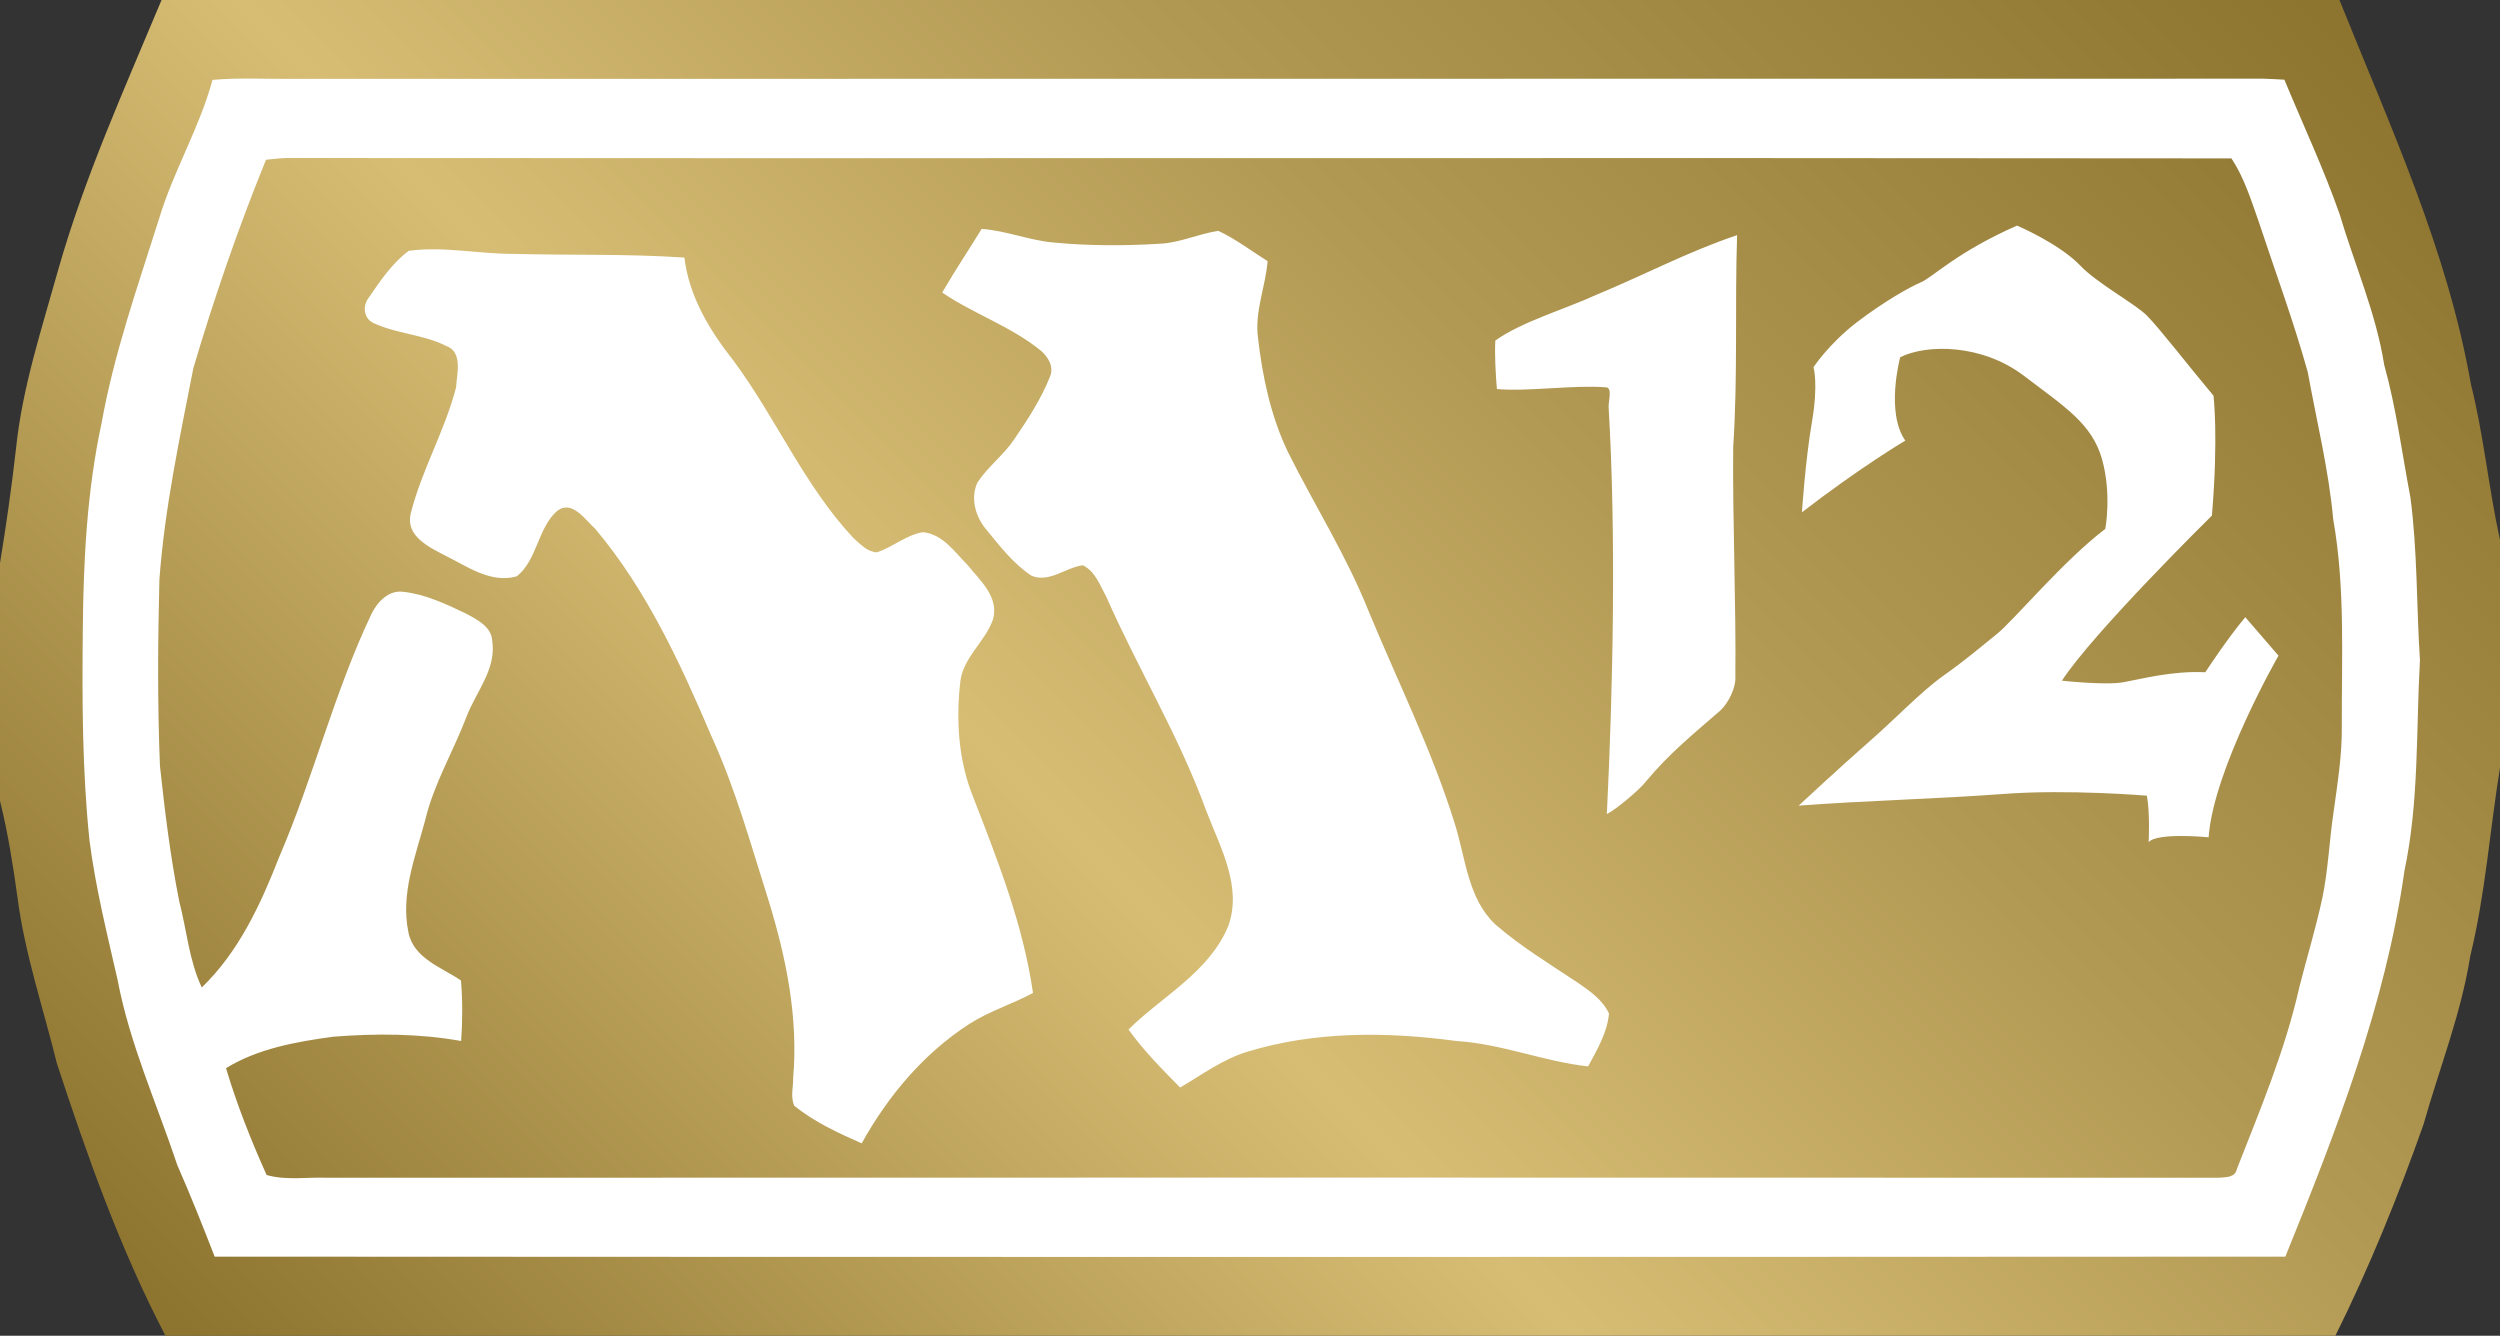 <?xml version="1.0" encoding="UTF-8" standalone="no"?>
<!-- Created with Inkscape (http://www.inkscape.org/) -->

<svg
   xmlns:dc="http://purl.org/dc/elements/1.1/"
   xmlns:cc="http://creativecommons.org/ns#"
   xmlns:rdf="http://www.w3.org/1999/02/22-rdf-syntax-ns#"
   xmlns:svg="http://www.w3.org/2000/svg"
   xmlns="http://www.w3.org/2000/svg"
   xmlns:xlink="http://www.w3.org/1999/xlink"
   xmlns:inkscape="http://www.inkscape.org/namespaces/inkscape"
   version="1.1"
   width="600"
   height="320.58"
   id="svg4561">
  <rect width="100%" height="100%" fill="#333333" stroke="none"/>
  <defs
     id="defs4563">
    <linearGradient
       x1="0"
       y1="0"
       x2="1"
       y2="0"
       id="linearGradient4103"
       xlink:href="#linearGradient1028"
       gradientUnits="userSpaceOnUse"
       gradientTransform="matrix(-35.097,-35.097,-35.097,35.097,710.097,52.52)"
       spreadMethod="pad" />
    <linearGradient
       x1="0"
       y1="0"
       x2="1"
       y2="0"
       id="linearGradient1028"
       gradientUnits="userSpaceOnUse"
       gradientTransform="matrix(-35.097,-35.097,-35.097,35.097,710.097,52.52)"
       spreadMethod="pad">
      <stop
         id="stop1030"
         style="stop-color:#8d742f;stop-opacity:1"
         offset="0" />
      <stop
         id="stop1032"
         style="stop-color:#b39a54;stop-opacity:1"
         offset="0.35" />
      <stop
         id="stop1034"
         style="stop-color:#d7bd74;stop-opacity:1"
         offset="0.6" />
      <stop
         id="stop1036"
         style="stop-color:#8d742f;stop-opacity:1"
         offset="1" />
    </linearGradient>
    <linearGradient
       x1="0"
       y1="0"
       x2="1"
       y2="0"
       id="linearGradient4559"
       xlink:href="#linearGradient1028"
       gradientUnits="userSpaceOnUse"
       gradientTransform="matrix(-35.097,-35.097,-35.097,35.097,710.097,52.52)"
       spreadMethod="pad" />
  </defs>
  <g
     transform="matrix(12,0,0,-12,-8010.468,579.468)"
     id="g1026">
    <path
       d="m 670.77,48.289 c -0.743,-1.781 -1.543,-3.547 -2.071,-5.41 l 0,0 c -0.328,-1.176 -0.715,-2.344 -0.84,-3.563 l 0,0 c -0.086,-0.765 -0.195,-1.527 -0.32,-2.289 l 0,0 0,-4.757 c 0.16,-0.641 0.262,-1.29 0.352,-1.946 l 0,0 c 0.148,-1.125 0.515,-2.203 0.785,-3.301 l 0,0 c 0.609,-1.859 1.265,-3.711 2.172,-5.449 l 0,0 43.398,0 c 0.68,1.367 1.254,2.785 1.762,4.223 l 0,0 c 0.316,1.121 0.754,2.215 0.937,3.375 l 0,0 c 0.301,1.234 0.391,2.512 0.594,3.766 l 0,0 0,4.55 c -0.227,1.035 -0.324,2.09 -0.582,3.117 l 0,0 c -0.469,2.684 -1.621,5.172 -2.629,7.684 l 0,0 -43.558,0 z"
       inkscape:connector-curvature="0"
       id="path1038"
       style="fill:url(#linearGradient4559);fill-opacity:1;fill-rule:nonzero;stroke:none" />
  </g>
  <path
     d="m 457.272,105.744 c 0,0 -10.788,6.384 -24.804,17.208 0,0 0.804,-12.42 2.388,-21.612 1.596,-9.18 0.384,-13.212 0.384,-13.212 0,0 3.648,-5.58 10.404,-10.788 6.84,-5.196 12.612,-8.388 15.42,-9.612 2.808,-1.212 8.58,-7.212 23.016,-13.584 0,0 10.08,4.26 15.192,9.6 3.984,4.224 13.212,9.192 15.984,12 2.808,2.772 10.584,12.804 15.984,19.224 0,0 1.212,9.984 -0.384,28.776 0,0 -28.404,27.984 -36,39.612 0,0 10.416,1.176 14.82,0.372 4.404,-0.792 11.58,-2.76 19.596,-2.388 0,0 5.196,-7.968 9.6,-13.212 l 7.968,9.228 c 0,0 -15.6,27.192 -16.776,43.596 0,0 -12.42,-1.224 -14.388,1.176 0,0 0.372,-6.756 -0.42,-11.16 0,0 -18.804,-1.596 -34.416,-0.42 -15.6,1.176 -33.18,1.596 -49.164,2.808 0,0 10.356,-9.612 16.776,-15.228 6.42,-5.58 12.42,-12 18,-15.984 5.628,-3.984 8.82,-6.804 12.804,-9.984 3.984,-3.192 15.984,-17.628 26.016,-25.224 0,0 1.584,-8.388 -0.804,-16.776 -2.388,-8.436 -8.808,-12.432 -18.792,-20.016 -10.032,-7.596 -23.208,-7.596 -29.628,-4.416 0,0 -3.564,13.224 1.224,20.016 m -223.692,85.596 c 5.904,15.24 12,30.66 14.34,46.968 -5.016,2.724 -10.548,4.368 -15.372,7.5 -10.92,7.08 -19.452,17.256 -25.74,28.596 -5.664,-2.484 -11.34,-5.112 -16.164,-9 -0.984,-2.064 -0.24,-4.5 -0.288,-6.696 1.272,-14.448 -1.68,-28.884 -5.904,-42.612 -4.212,-13.224 -7.872,-26.676 -13.68,-39.336 -7.464,-17.532 -15.564,-35.148 -27.9,-49.824 -2.484,-2.208 -5.58,-7.128 -9.228,-4.26 -4.644,4.212 -4.692,11.712 -9.612,15.648 -6.372,1.788 -12,-2.484 -17.436,-5.112 -3.756,-1.968 -9.192,-4.584 -8.064,-9.792 2.58,-10.452 8.208,-19.92 10.92,-30.42 0.192,-3.276 1.692,-8.532 -2.388,-9.984 -5.532,-2.772 -12,-2.904 -17.532,-5.532 -2.292,-1.176 -2.532,-4.128 -1.032,-6.048 2.772,-4.032 5.628,-8.292 9.612,-11.244 8.436,-1.128 16.824,0.792 25.26,0.744 13.644,0.372 27.288,-0.048 40.884,0.888 1.116,9.288 6.036,17.484 11.76,24.708 10.224,13.776 16.968,29.952 28.776,42.564 1.644,1.452 3.336,3.372 5.676,3.468 3.804,-1.272 6.984,-4.128 10.968,-4.836 4.74,0.384 7.692,4.74 10.74,7.836 3.048,3.744 7.68,7.776 6.132,13.128 -1.872,5.34 -7.116,9.036 -7.824,14.856 -1.08,9.324 -0.468,18.984 3.096,27.792 M 383.064,70.777 c 11.34,-4.68 22.212,-10.452 33.84,-14.34 -0.564,16.92 0.192,33.888 -0.936,50.808 -0.18,16.548 0.708,38.352 0.516,54.9 0.24,2.904 -1.728,6.648 -3.612,8.388 -6.696,5.808 -12.372,10.404 -18,17.196 -1.356,1.788 -7.212,6.708 -9.228,7.644 1.5,-30.564 2.244,-67.08 0.42,-97.644 -0.048,-1.632 1.032,-4.872 -0.792,-4.776 -7.32,-0.612 -18.708,1.08 -26.016,0.42 -0.288,-3.372 -0.564,-8.244 -0.384,-11.628 6.192,-4.5 17.352,-7.776 24.192,-10.968 m 3.096,172.452 c -0.42,4.644 -2.868,8.724 -5.016,12.708 -10.692,-1.176 -20.82,-5.436 -31.596,-6.096 -16.692,-2.244 -33.984,-2.388 -50.208,2.58 -5.904,1.788 -10.872,5.532 -16.116,8.58 -4.368,-4.452 -8.772,-8.856 -12.384,-13.92 8.16,-8.064 19.368,-13.74 23.952,-24.852 3.384,-9.42 -1.92,-18.84 -5.244,-27.504 -6.468,-17.868 -16.404,-34.176 -24.048,-51.516 -1.5,-2.724 -2.676,-6.144 -5.628,-7.548 -4.164,0.552 -8.016,4.26 -12.276,2.532 -4.32,-2.82 -7.548,-7.032 -10.788,-10.98 -2.664,-3.084 -3.984,-7.584 -2.244,-11.388 2.532,-3.84 6.324,-6.612 8.856,-10.404 3.24,-4.728 6.372,-9.564 8.532,-14.904 1.08,-2.388 -0.372,-4.872 -2.16,-6.372 -7.164,-5.82 -16.068,-8.772 -23.664,-13.932 3,-5.196 6.372,-10.212 9.468,-15.276 5.904,0.42 11.436,2.772 17.34,3.276 8.436,0.804 16.92,0.804 25.356,0.288 4.836,-0.192 9.336,-2.388 14.112,-3.096 4.176,1.968 7.92,4.824 11.82,7.272 -0.516,6.228 -3.144,12.132 -2.304,18.42 1.08,9.42 3.096,18.888 7.224,27.468 6.372,12.744 14.064,24.888 19.356,38.196 6.984,16.884 15.192,33.336 20.628,50.868 2.628,8.244 3.096,17.904 9.696,24.18 6.144,5.352 13.128,9.564 19.884,14.064 2.856,1.968 5.904,4.08 7.452,7.356 m 175.872,-69.036 c 0.096,6.984 -1.032,13.824 -1.968,20.664 -1.032,6.804 -1.272,13.74 -2.676,20.532 -1.548,7.224 -3.696,14.256 -5.532,21.468 -3.372,15.048 -9.372,29.352 -15,43.692 -0.42,2.16 -2.808,1.968 -4.5,2.112 -151.212,-0.048 -302.436,-0.048 -453.696,0 -4.872,-0.192 -9.936,0.696 -14.676,-0.66 -3.744,-8.34 -7.128,-16.872 -9.744,-25.644 7.728,-4.728 16.824,-6.324 25.728,-7.548 10.224,-0.792 20.58,-0.792 30.708,1.032 0.324,-4.824 0.372,-9.696 -0.048,-14.532 -4.692,-3.18 -11.388,-5.292 -12.612,-11.58 -1.92,-9.18 1.692,-18.18 4.032,-26.904 2.064,-8.712 6.708,-16.404 9.888,-24.744 2.256,-6 7.272,-11.484 6.192,-18.336 -0.192,-3.324 -3.612,-5.052 -6.24,-6.468 -4.824,-2.292 -9.792,-4.68 -15.132,-5.244 -3.432,-0.468 -6.144,2.388 -7.548,5.196 -9,18.9 -13.968,39.336 -22.224,58.5 -4.404,11.304 -9.708,22.74 -18.564,31.272 -3.048,-6.516 -3.612,-13.788 -5.388,-20.628 -2.16,-10.776 -3.468,-21.696 -4.644,-32.532 -0.6,-14.904 -0.516,-29.856 -0.132,-44.76 1.26,-17.112 4.872,-33.936 8.148,-50.724 5.016,-16.92 10.788,-33.696 17.436,-50.016 1.692,-0.18 3.336,-0.372 5.064,-0.42 155.58,0.144 311.112,-0.096 466.644,0.096 3.048,4.596 4.692,9.936 6.516,15.096 3.984,12.048 8.388,23.952 11.808,36.228 2.112,11.724 5.016,23.352 6.096,35.256 2.904,16.404 2.016,33.096 2.064,49.596 m 16.452,-54.9 c -2.016,-10.584 -3.372,-21.324 -6.276,-31.728 -1.968,-12.468 -7.128,-24.096 -10.692,-36.144 -3.84,-10.968 -8.808,-21.516 -13.26,-32.292 -1.692,-0.096 -3.336,-0.192 -5.016,-0.24 -157.692,0.048 -315.336,0 -473.064,0.048 -6.384,0.048 -12.804,-0.324 -19.176,0.24 -3.096,11.484 -9.372,21.84 -12.792,33.228 -5.112,16.224 -10.836,32.388 -13.836,49.176 -3.516,16.308 -4.356,33 -4.5,49.632 -0.18,16.836 -0.132,33.708 1.596,50.4 1.452,11.388 4.224,22.452 6.756,33.564 2.904,15.372 9.42,29.712 14.34,44.484 3.192,7.26 6.096,14.568 8.952,21.936 165.66,0.096 331.356,0.096 496.968,0 12.144,-29.952 24.048,-60.468 28.596,-92.676 3.516,-16.596 2.76,-33.612 3.708,-50.436 -0.852,-13.08 -0.564,-26.208 -2.304,-39.192"
     inkscape:connector-curvature="0"
     id="path1040"
     style="fill:#ffffff;fill-opacity:1;fill-rule:nonzero;stroke:none" />
</svg>
